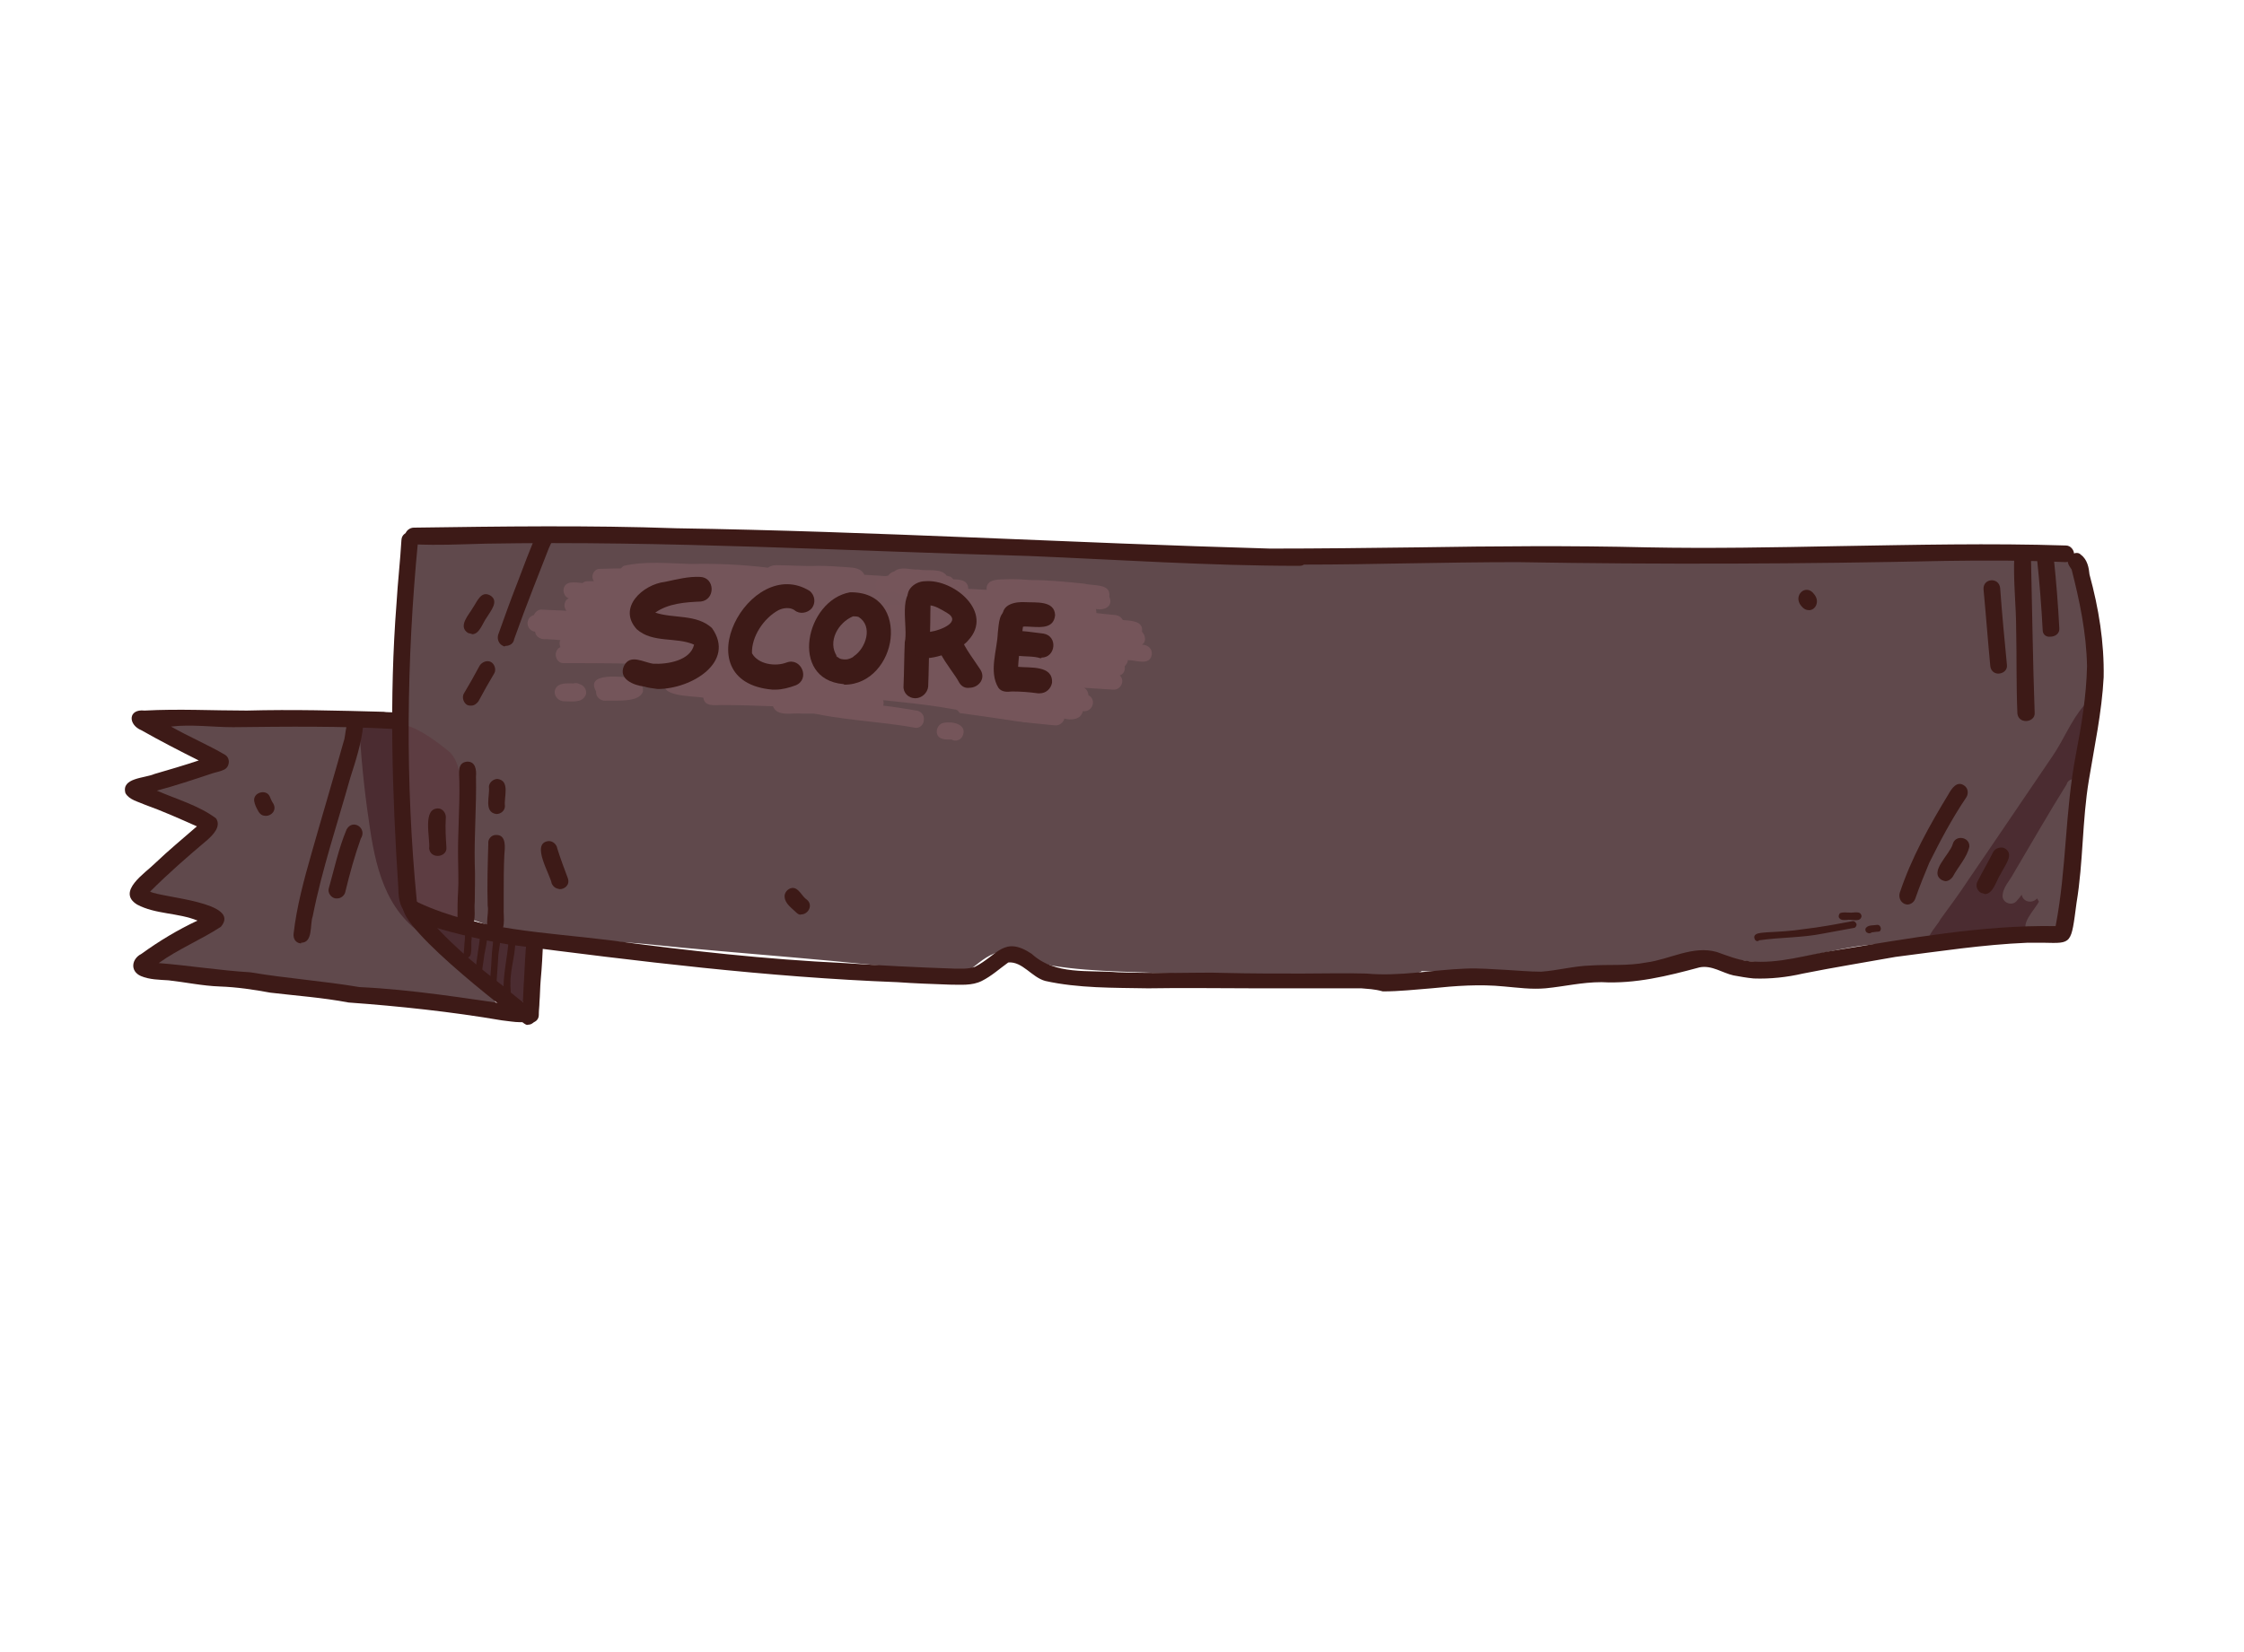 <?xml version="1.0" encoding="UTF-8"?>
<svg id="Layer_1" data-name="Layer 1" xmlns="http://www.w3.org/2000/svg" viewBox="0 0 364.24 268.17">
  <defs>
    <style>
      .cls-1 {
        fill: #4b2c31;
      }

      .cls-2 {
        fill: #75555a;
      }

      .cls-3 {
        fill: #60494c;
      }

      .cls-4 {
        fill: #74555a;
      }

      .cls-5 {
        fill: #3d1a17;
      }

      .cls-6 {
        fill: #5d3d42;
      }
    </style>
  </defs>
  <g id="Capa_de_vector20" data-name="Capa de vector20">
    <g>
      <path class="cls-3" d="m84.96,151.77c.5.1.9.3,1.2.8-1.1-.1-2.2-.2-3.3-.3h0c-.3,0-.6-.1-.9-.1-1.9-.3-3.9-.6-5.8-1.1-1.3-.3-2.5-.7-3.7-1.1-.3-.1-.6-.2-.9-.3-.3-.2-.7-.4-1-.7.1-.1.2-.1.3-.2.5-.3,1.3-.3,1.7.2,3.4-.3,6.7,1.9,10,2.5h.4c.3,0,.6.1.9.1h.5c.2,0,.3,0,.4.1s.1.1.2.1h0Z"/>
      <path class="cls-1" d="m83.36,159.07c.2-1.6.2-3.2.3-4.8-3.3-.2-6.1-2-9.3-2.6,2.5,3.1,5.5,5.4,8.9,7.3l.1.1h0Zm2.8-6.5c.1.2.2.3.2.6-.1,2.6-.1,5.1-.5,7.6,0,.9-.5,2.2-1.6,2-3.6-2-7.1-4.1-10-7.1-.6-.6-2.2-2.2-3.2-3.8-.5-.8-.9-1.6-.8-2.2,0-.3.1-.6.3-.8.1-.1.2-.1.3-.2.5-.3,1.3-.3,1.7.2,3.4-.3,6.7,1.9,10,2.5h.4c.3,0,.6.1.9.1h.5c.2,0,.3,0,.4.1h.1c.6.4,1,.6,1.3,1h0Z"/>
      <path class="cls-1" d="m82.66,160.07c-3.2-2.9-6.6-5.6-10.2-8-1.3-.9-.1-2.9,1.3-2.4,1.2.5,2.4,1.3,3.5,2,1.3-.5,2.7.4,3.7,1.3h.1c1.6-2.5,3.6,1.1,4.2,2.6.4,1.1,1.4,2.9-.2,3.5-.1,1.1-1.6,1.8-2.4,1h0Z"/>
      <path class="cls-3" d="m77.86,160.07c.8,1.1,3,1.8,2.5,3.3-.3.7-1.1,1-1.8.8-.3-.2-.6-.4-.9-.7h-.1c-10.1-1.3-20.2-2.8-30.2-4.3-7.6-1.4-15.4-1.6-23-1.6-1.6-.8-.8-2.8.9-2.6h.3c.3-.7,1.3-1.3,2-1.7,1.7-1.2,3.6-2.2,5.5-3,.7-.4,1.7-.8,2-1.7-2.5-1.4-5.5-1.6-8.3-2-1.1-.4-2.7-.2-3.5-1.2-.8-1.5,1.1-2.5,2.1-3.4,3.2-2.6,6.3-5.3,9.2-8.2-2.1-.4-3.8-1.5-5.7-2.1-1.3-.4-2.5-1.1-3.7-1.8-1.9-.7-2.3-2.7-.2-3.4,3.1-1.3,6.5-1.8,9.6-3.1-1.5-.6-2.8-1.6-4.3-2.1-.8-.3-1-1.1-.7-1.8-.4-.1-.8-.1-1.3-.2-2.4-.1-1.6-3.4.7-2.6,9.7,1.2,19.7-.1,29.4.7.5,0,.9.1,1.4.1.4,0,.8.1,1.2.1.3,0,.6.1.9.1.7-.4,1.8-.2,2,.8.2.3.2.7.1,1,0,.3.1.6.1.9h0c0,1.8.1,3.6.2,5.4.1.7.1,1.4.2,2.2.1.9.2,1.8.3,2.6.3,3.2.4,6.3,1.1,9.5,0,.5.2,1.1.4,1.8.1.2.1.4.2.6.2.9.4,1.8.3,2.5v.2q0,.1-.1.2t-.1.2l-.1.1h0c-.1.1-.1.2-.2.3h0l.2.3c.1.1.1.2.2.2.1.1.1.2.2.3.2.3.5.6.7.9.1.1.2.2.2.2.1.1.2.2.4.3.1.1.2.2.3.3-.5.2-1,.2-1.5-.2.1.4.2.9.2,1.3.8,1.1,1.7,2.2,2.7,3.2,2.5,2.4,5.5,4.7,8,7.3h0Z"/>
      <path class="cls-3" d="m338.26,115.87h.1c-.1.8-.2,1.7-.4,2.6-.1.5-.2,1-.2,1.5h0c-.4,2.8-.8,5.6-1.1,8.4-.4,2.5-.5,4.8-.8,7.2h0c-.1,1.3-.2,2.6-.4,3.9-.2,1.3-.4,2.5-.6,3.7-.3,2.1-.7,4.2-.8,6.3.1.6.2,1.2-.1,1.6-.1.2-.3.3-.5.4-.5.2-1,.2-1.4-.1h0l-.2-.2c-.1,0-.2,0-.3.1-.3.1-.6.1-1,.2h0c-4.4.9-8.9,1-13.4,1.2h0c-.7,0-1.4,0-2,.1-.5,0-.9,0-1.4.1h-.8c0-.1-.1-.1-.1-.2s-.1-.1-.1-.2v-.1h0c-.2-.8.4-1.5,1.1-2.2l.1-.1.1-.1c.3-.3.7-.6,1-.9l.2-.2c.1-.1.2-.2.2-.3,3.7-4.9,7.2-10.2,10.6-15.4,2.6-4.4,5.3-8.7,8.4-12.8.6-.7,1.3-2.2,2.2-3.2.1-.1.2-.2.3-.3.3-.7.7-1,1.3-1h0Z"/>
      <path class="cls-1" d="m70.96,150.17c.6.6.5,1.2.2,1.7-.3.4-.7.6-1.2.6-.3,0-.6-.1-.8-.4-6.7-4.1-8.3-11.6-9.3-18.9-.8-5.3-1.3-10.8-1.6-16.1v-.7c.4-1.2,2.2-1,2.6.1,0,.1.1.2.1.3h0v.1h0c0,.2,0,.3.1.5.6,5.5.8,11,1.8,16.4.8,4.1,1.2,8.1,3.5,11.6.1.1.1.2.2.2h0l.2.3c.1.1.1.2.2.2.1.1.1.2.2.3.2.3.5.6.7.9.1.1.2.2.2.2.1.1.2.2.4.3.1.1.2.2.3.3.6.5,1.2,1,1.8,1.5-.1.3.1.5.4.6h0Z"/>
      <path class="cls-1" d="m66.36,142.27c.2.9.4,1.8.3,2.5v.2q0,.1-.1.2t-.1.2l-.1.1h0c-.1.1-.1.2-.2.3-.2.2-.6.4-1.1.4-3.5-1.4-3.5-10-4.2-13.4-.7-4.2-1.5-8.5-1.5-12.8v-2c0-.2.1-.4.2-.6.2-.4.7-.7,1.1-.7.3,0,.6,0,.8.2.8-1.4,3-.5,2.5,1.1,0,.8-.1,1.6-.1,2.4h0c0,1.8.1,3.6.2,5.4.1.7.1,1.4.2,2.2.1.9.2,1.8.3,2.6.3,3.2.4,6.3,1.1,9.5,0,.5.2,1.1.4,1.8.2.1.2.3.3.4h0Z"/>
      <path class="cls-1" d="m339.16,116.27c.7.8.6,2.3-.6,2.5-.1.1-.2.2-.2.3-.2.3-.4.6-.6.8h0c-.8,1.2-1.7,2.4-2.6,3.6-.6.8-1.2,1.6-1.7,2.5-.7,1-1.4,2-2,3-1.5,2.7-3.2,5.4-4.9,7.9-2.2,3.8-4.8,7.3-7.4,10.8-1,1.7-2.3,3.1-3.7,4.5-.1.2-.2.3-.4.5-.2.2-.5.4-.8.6-.4.2-.9.1-1.3-.3q-.1-.1-.1-.2c0-.1-.1-.1-.1-.2s-.1-.1-.1-.2v-.1h0c-.2-.8.4-1.5,1.1-2.2l.1-.1.1-.1c.3-.3.7-.6,1-.9l.2-.2c.1-.1.2-.2.2-.3,3.7-4.9,7.2-10.2,10.6-15.4,2.6-4.4,5.3-8.7,8.4-12.8.6-.7,1.3-2.2,2.2-3.2.1-.1.2-.2.3-.3.5-.5.9-.8,1.4-.8h.1c.3-.1.5,0,.8.3h0Z"/>
      <path class="cls-1" d="m314.76,153.37c-1.1-.1-1.6-1.5-.9-2.2.7-.8,1.8-.8,2.8-1.1-.2-.8.3-1.3.8-1.8,3.1-3.8,5.8-7.9,8.7-11.9,2.4-4.3,5-8.5,7.3-12.9.7-1.4,1.3-2.6,1.9-3.9.3-.6.6-1.3,1.3-1.5,3.9-.5.7,8.6.4,10.7-.2,1.6-.4,3.2-.7,4.8-.3,2.5-1.2,4.9-1.3,7.5-.1,2.7,0,5.4.1,8.2.1,1.6-1.1,2.3-2.6,2.2-2,.1-3.9.1-5.9.1-4-.2-8.1.6-11.9,1.8h0Zm19.8-26.1h0c.1-.2.1-.3.1-.5-.1.1-.2.3-.2.4.1,0,.1.1.1.1Z"/>
      <path class="cls-1" d="m333.86,134.67c-.7-.1-1.3-.8-1.2-1.5.1-.8.3-1.6.4-2.4-.4-.3-.6-.9-.4-1.4.2-1.1.6-2.2.9-3.3-.7-2.3,2.1-3.7,3-1.1.5,1.9-.6,4.2-.8,6.1-.4,1.2,0,3.7-1.9,3.6h0Z"/>
      <path class="cls-3" d="m339.16,100.87c.4,5-.1,10-.8,15h-.1c-.5,0-1,.3-1.4.8-.1.1-.2.2-.3.3-.9,1.1-1.6,2.6-2.2,3.2-3.1,4.1-5.8,8.5-8.4,12.8-3.3,5.2-6.8,10.4-10.6,15.4-.1.1-.1.2-.2.3l-.2.2c-.3.3-.6.6-1,.9l-.1.1-.1.1c-.7.7-1.2,1.4-1.1,2.2h0v.1c0,.1.1.1.1.2s.1.1.1.2c-2.6.1-5.1.2-7.6.6-6,.3-11.5,2.2-17.3,3-3.8.2-7.4-.8-11.1-1.3-3.5-.2-6.7,1.6-10.1,1.9-5.8.9-11.6,1.3-17.4,1-6.2.2-12.4,0-18.6-.2-.1.1-.2.2-.3.2-5,1.6-10.5,2.1-15.8,2.1-7.3-.5-14.6-1-21.9-1.7-7.3-.6-14.8-.3-22.1-1.5-1.6-.4-3.2-.9-4.7-1.6-1.2-.6-2.5-1.3-3.8-.6-2,.5-3.4,1.9-5,3.1-1.1.7-2.5.5-3.7.4-16.2-2.2-32.5-3.1-48.7-4.8-6.1-.6-12.4-.5-18.7-1-.3-.4-.7-.6-1.2-.8h-.1c-.1,0-.3-.1-.4-.1h-.5c-.3,0-.6-.1-.9-.1h-.4c-3.3-.7-6.6-2.8-10-2.5-.4-.5-1.2-.5-1.7-.2-.1.1-.2.1-.3.2-.5-.4-.9-.7-1.4-1.1-.2.2-.5.3-.7.4-.1-.1-.2-.2-.3-.3-.1-.1-.2-.2-.4-.3-.1-.1-.2-.2-.2-.2-.3-.3-.5-.6-.7-.9-.1-.1-.1-.2-.2-.3-.1-.1-.1-.2-.2-.2l-.2-.3h0c.1-.1.2-.2.2-.3h0c0-.1.1-.1.1-.1q0-.1.1-.2t.1-.2v-.2c.1-.7-.1-1.6-.3-2.5-.1-.2-.1-.4-.2-.6-.2-.7-.4-1.3-.4-1.8-.6-3.1-.8-6.3-1.1-9.5-.1-.9-.2-1.8-.3-2.6-.1-.7-.2-1.4-.2-2.2-.2-1.8-.2-3.6-.2-5.4.6,5.3,1,10.5,1.5,15.7v-1.6c-.6-7.3-.5-14.5-.3-21.7-.2-3.6-.5-7.5.1-11,.4-1.4-.4-3.7,1.3-4.3,0-2.7.2-5.4.5-7.9.1-.9.1-2.2,1.2-2.4h.5c.1,0,.1-.1.2-.1,3.8-.6,7.7-.2,11.4-.1,5.8-.1,11.7.3,17.5.4,16.5.9,33.1,2,49.6,1.7,3.3-.1,6.6-.2,9.9-.3,10.8.1,21.5.5,32.3.8,4.8.1,9.7.3,14.5.8.4,0,.7.2.9.4,1.6,0,3.2-.2,4.9-.2,4.4-.1,8.8.7,13.1.7,11.3.4,22.6-.2,33.8-.7,6,0,11.9.6,17.9.7,16.4-.1,32.7-2.3,49.1-1.8,3.7.4,7.5.5,11,1.5.2-.2.6-.2,1-.2,2.7,1.6,2.9,7.9,3.2,10.5h0Z"/>
      <path class="cls-6" d="m72.86,149.87c-1.2-.1-2.2-1-3.1-1.6-3.6-1.3-3.7-4.7-4.2-8-.8-4.2-.8-8.4-.9-12.7.3-2.3-.8-5.1.6-7.1-.3-.1-.5-.2-.8-.3.1.1.2.1.3.1-.7-.2-1.2-.9-1-1.6,1-3.2,7.9,2.3,9.3,3.5,1.5,1.6,1.6,3.9,1.9,5.9.7,5.5.1,11-.1,16.5-.1,2,1,5.5-2,5.3h0Z"/>
      <path class="cls-6" d="m127.56,113.57c0-.2,0-.3.1-.5-2-.1-4-.2-6-.2-1.2,0-3.1.2-3.1-1.4-4.5,0-9.1-.1-13.6,0-1.1.1-2.8.2-2.8-1.3-1.3-.2-3.8.3-3.8-1.6,0-.6.5-1.3,1.2-1.3,7.6-.2,15.2-.4,22.7-.1v-.2c-9-.8-18.2-.5-27.2-.5-1.7-.3-6.6,1.1-6.6-1.5-1.2.1-2.9,0-2.6-1.7.4-1.8,2.6-1.6,4-1.7-.3-.2-.5-.6-.5-1-.8.1-1.6-.4-1.7-1.2-.1-1.2,1.2-1.6,2.1-1.8-1.3,0-3.5.1-3-1.9-.5,0-.9-.1-1.4-.1-1.3-.2-1.6-2.1-.3-2.6,1.1-.4,2.3-.1,3.5-.2,3.7-.1,7.4-.5,11.2-.6,1.2-1.1,3.1-.6,4.6-.7,3.6.1,7.2.2,10.7.5.2-.3.5-.4.9-.5,1.7-.1,3.3-.1,5-.1,5.5-.1,11,.1,16.5,0,2.3,0,4.7.1,7,.1,1.1-.2,2.7-.1,2.8,1.3.2.1.4.3.5.5,3.3.2,6.7.3,10,.7.8.1,1.4,1,1.1,1.8,1.2.1,3.1,0,3.1,1.6,0,.7-.6,1.4-1.4,1.3-1.5-.1-3-.2-4.6-.2v.4c1.4.5,1.8,2.9.1,3.1-3,.5-6.1.6-9.1.9,0,.1-.1.1-.1.2.7,0,1.5.2,2,.7.9,0,1.7.9,1.4,1.8,1.3.1,2.5.2,3.8.3.4,0,.8.2,1,.5,1.1.1,2.8.3,2.6,1.8-.1.7-.7,1.2-1.4,1.2-4.2,0-8.4-.2-12.6-.3,0,.9-.8,1.4-1.6,1.4.5.1,1,.1,1.5.2,1.1.1,1.5,1.6.8,2.3.2,2.2-2.8,1.6-4.2,1.8h.2c-3.9.2-7.7.3-11.6.3-.6-.1-1.2-.7-1.2-1.5h0Z"/>
      <path class="cls-3" d="m312.36,153.07c-2.3-1,.1-3.1,1.1-4.1,1.1-1.2,2.1-2.4,3.1-3.7,3.3-4.5,6.3-9.1,8.9-14.1,3.7-6,8.3-11.3,11.5-17.5.3-.6,1-.9,1.6-.7,1.1.4,1.2,1.7.4,2.5-2.7,5.2-6.4,9.7-9.7,14.6-4.2,6.9-7.9,14.1-13.4,20.1-.7.8-1.4,1.4-2.1,2.3-.2.5-.8.8-1.4.6h0Z"/>
      <path class="cls-1" d="m313.76,153.87c-2-1.2.5-3.2,1.2-4.6,1.6-2.2,3.1-4.2,4.6-6.5,4.6-6.7,9.1-13.4,13.6-20,1.8-2.6,3-5.8,5.1-8.2.6-.4,1.4-.3,1.9.3.8,1.3-.8,2.3-1.2,3.4-1.3,2.1-2.3,4.2-3.7,6.2-5.5,7.9-10.8,16.1-16.4,24l.1-.1c-1.1,1.4-1.9,2.8-2.9,4.2-.6,1-1.3,1.8-2.3,1.3h0Z"/>
      <path class="cls-3" d="m329.36,151.57c-1.8-1.3.9-3.8,1.6-5.2-.1-.1-.2-.3-.3-.5-.8.9-2.3.6-2.5-.6-.3.4-.6.8-.9,1.1-.7.7-2,.3-2.2-.7-.1-1.5,1.2-2.7,1.8-3.9,2.9-4.9,5.7-9.8,8.7-14.6,0,.1-.1.1-.1.1.4-1.1,2.1-1,2.5.1.2.5,0,1.1-.3,1.5-.6,1-1.2,2-1.8,2.9,3.3.2.4,4.1-.3,5.6,1.4.1,1.5,1.8.8,2.7,1.5,1.2-.1,3.2-.8,4.5.6.9-.2,2.1-.4,2.9.3,1-.3,2.1-.6,3-.3.8-1.1,1.2-1.9.8-.3.1-.5,0-.8-.1-.2-.1-.3-.2-.4-.3-.6.9-1.5,1.2-2.1.7h0Z"/>
      <path class="cls-3" d="m154.06,100.47c-1.6-.1-3.3-.3-4.9-.3-13.2-.5-26.6-1.5-39.8-1.7-5.1-.2-10.2,0-15.2-.1-.7,0-1.2-.7-1.2-1.3.2-2.2,3.4-1.2,4.9-1.6.1-.6.7-1.1,1.3-1.1,4.5,0,9-.2,13.5-.1,1.3-.4,2.7-.3,4.1-.4-5.2-.9-10.5-1.9-15.7-3-1.9-.5-5.9-.6-5.5-3.4.8-1.5,2.9-.8,4.3-.9,2.7.2,5.3.3,8,.6,7.4.7,14.9,1.4,22.1,3,1.8.2,1.5,2.8-.3,2.7-5.7-1.2-11.6-1.9-17.4-2.5,9.2,1.6,18.3,3.9,27.8,3.8,5.3.3,10.6.7,15.9,1.1,1.4.4,4.9-.1,4.9,1.9,1,.1,2.3.2,2.3,1.4,0,.7-.6,1.4-1.3,1.4-1.6,0-3.2-.1-4.7-.2-1.1.6-2.2.7-3.1.7h0Z"/>
      <path class="cls-3" d="m151.56,119.47c-12.1-1.2-24.3-2.2-36.5-2.8-1.9-.1-3.8-.3-5.6-.3-1.2,0-2.9,0-3.4-1.4-1.2,0-2.9-.6-2.3-2.1-3.9.1-7.8.5-11.7.5-.5,0-.9-.2-1.2-.6-.3-.5-.3-1.1,0-1.5.9-1.2,2.7-.6,4-.9-.7-.9,0-2.1,1-2.4-.4,0-.8-.1-1.3-.1-.3,0-.6-.2-.8-.4-3.5.1-7.1.3-10.6.5-.9.1-1.6-.9-1.3-1.7-.1-.2-.2-.3-.2-.6v-.1c-.1-.1-.2-.1-.3-.2-.4,0-.8-.1-1.2-.1-1.1-.1-1.6-1.5-.8-2.3-.9.1-2.1-.2-2.1-1.3.1-2.2,3.4-1.2,4.9-1.5.2-.2.5-.3.8-.3.5,0,1.1-.1,1.6-.1-.2-.2-.3-.4-.4-.6-.1-.3-.1-.7.1-1-.2-.1-.5-.2-.7-.3-.4-.2-.6-.5-.7-.8-1.4-.6-.9-2.3.3-2.7-.3-.3-.4-.9-.2-1.3,0-1.3,1.3-1.4,2.4-1.4,3.9-.1,7.8-.5,11.8-.7,5-.2,10,0,14.9-.5,12.6-.8,25.1.4,37.7.9,1.9.3,3.8.2,5.6.3,1.3,0,3.8-.1,3.4,1.9,3.6.2,7.1.5,10.6,1.1.6.1,1.2.6,1.2,1.2,1.5.3,1.3,2.7-.2,2.7-4.1-.1-8.2-.7-12.4-1,.1.3.1.7-.1,1-.2.4-.6.7-1,.9,1.8.4,3.7.5,5.5.8.4.1.8.3,1,.6,1.9.4,3.7,1,5.5,1.5.9.2,2.1.5,2.6,1.4,1.2,3.1-2.3,2.4-4.2,2.4-.7,0-1.4-.1-2.1-.1h.1c.5,1.8-1.5,2.3-2.8,1.9v.3c0,.3-.2.6-.4.8.4.9-.4,2-1.4,1.9-1.9-.2-3.7-.4-5.6-.5,2.4.3,4.7.7,7.1,1.1,1.2.4,3.5.3,3.4,2-.1,1.3-1.6,1.3-2.6,1.2.9.2,2.3.3,2.3,1.6,0,.7-.5,1.3-1.1,1.4-3.2.3-6.4-.7-9.5-.9,1.3.4,1.1,2.5-.2,2.6-1,.1-1.9.1-2.9,0h0Z"/>
      <path class="cls-4" d="m140.66,109.77c-4.6-.3-9.2-.7-13.7-1-.2.3-.5.4-.8.5-2.4.1-4.9-.2-7.3-.3-2.9-.2-5.6-.3-8.3-.4-.8-.1-1.8.2-2.3-.6-5.7-.3-11.1-.3-16.7-.3-1.4.1-1.9-2-.6-2.6-.6-1.6,1-2,2.3-1.9-.7-.8,0-2.2,1-2.2h2.5c-.2-.3-.3-.6-.3-.9.1-.5.4-1,.9-1.1-1,.1-2.2-.1-2.3-1.3,0-.7.6-1.4,1.3-1.4,2.8,0,5.6-.1,8.3-.1q.1-.1.2-.1c-2-.3-4-.5-5.9-.8-1.1-.2-2.7-.2-2.8-1.6,0-.6.4-1.2,1-1.3,7.4-.3,14.8.3,22.2.3,10.4.3,20.8.3,31.2,1.5,1.8.4,7.6,0,5.9,3.1,1.6.4,5.9.2,6.1,2.3,0,.6-.4,1.2-1,1.3-4.2.9-8.7,0-13,.1v.4c.4.1.8.4,1,.8,2.3.2,4.6.4,6.9.7.7.1,1.3.7,1.2,1.5-.1.7-.8,1.3-1.5,1.2-2.2-.3-4.4-.6-6.6-.7,0,.6-.5,1.2-1.1,1.3-.9.1-1.8,0-2.7,0,.4,1-.6,1.9-1.6,1.8.7,2.1-2.1,2.1-3.5,1.8h0Z"/>
      <path class="cls-4" d="m110.16,98.17c-2.4-.4-4.9-.8-7.4-.6-.6,0-1.3,0-1.7-.5-1.9-.6-1.1-3,.8-2.7,1.1-.9,2.8-.5,4.1-.9,1.7-.4,6-.7,5,2.2,1.3.6.7,2.8-.8,2.5h0Z"/>
      <path class="cls-4" d="m107.56,95.77c-1.3-.4-2.9-.3-3.9-1.3-.8-.1-1.6,0-2.3-.3-.9-.5-1-1.8-.1-2.3,3.5-.8,7.3-.4,10.9-.3,4.2-.1,8.3.1,12.5.6.4-.3.9-.4,1.3-.4,2.3,0,4.6.2,6.8.1,1.5,0,3,.1,4.4.2,1,.1,2.3,0,3,1,.8,1.2-.8,2.7-1.9,1.9-1.9.3-3.9-.2-5.8-.2-1.2,1.2-3.2.4-4.7.4-5-.4-9.9-1.2-14.9-.9-.6,1.4-2.5.7-3.7.9-.4.5-1,.8-1.6.6h0Z"/>
      <path class="cls-4" d="m99.46,104.97c-3.6-.5-7.2-1-10.8-1.2-.8.1-1.7-.3-1.8-1.2-1.5-.2-1.7-2.3-.2-2.7.2-.5.7-.9,1.2-.9,1.4.1,2.7.1,4.1.2h0c-.3-.3-.4-.8-.3-1.2.1-.4.3-.7.7-.8h0c-.6-.2-.9-.8-.9-1.4.2-1.6,2-1.2,3.1-1.1.2-.2.5-.3.8-.3.7,0,1.5,0,2.2-.1,1.3-1.1,3.3-1.2,4.9-1.6,1.4-.4,3.6.4,3.3,2.2-.2,1.1-1.8,1.4-2.4.4-.2,0-.3.1-.5.1-.1.4-.4.8-.8,1,0,.2-.1.3-.2.4.9.2,1.9,1.1,1.5,2.1.3.2.6.4.7.8.2.5,0,1-.4,1.4.7.8,0,2.1-1.1,2.2-.6,0-1.2,0-1.8-.1.5.8-.3,2-1.3,1.8Z"/>
      <path class="cls-4" d="m98.16,113.77c-.7,0-1.4-.6-1.4-1.3v-.2c-1.9-3.3,4.6-2.3,6.2-2.2.9.2,1.5,1.3,1.4,2.2-.6,1.9-4.5,1.4-6.2,1.5h0Z"/>
      <path class="cls-4" d="m91.76,113.87c-1.5.1-2.4-1.7-1.1-2.6.7-.4,1.6-.3,2.4-.3.3-.1.7-.1,1,.1.8.2,1.3,1.1,1,1.8-.6,1.3-2.2,1-3.3,1h0Z"/>
      <path class="cls-2" d="m171.16,117.77c-11.2-1.2-22.5-1.8-33.7-1.9h-7.3c-1.5-.2-4,.6-4.7-1.2-2.8-.1-5.6-.2-8.4-.2-1.1,0-2.7.3-2.9-1.2-1.7-.3-8.2-.1-5.7-3.1-1.4-.3-1.2-2.7.3-2.7,3.3,0,6.5-.1,9.8,0,6.3.2,12.7.5,19,0,.2-.3.6-.5,1.1-.6,1.1-.1,2.3-.1,3.4-.2-1,.1-2.2-.2-2.2-1.3.1-1.9,2.3-1.3,3.6-1.3.2-.5.7-1,1.2-.9h2.3c-.1-.3,0-.6.2-.9h-.3c-.7,0-1.2-.6-1.2-1.3-1,0-2.5,0-2.6-1.3,0-.7.6-1.4,1.3-1.4,8.7,0,17.3.1,26,0,.5-.3,1.1-.2,1.7-.2.9,0,2.1,0,2.4,1.1,2.2.2,4.4.5,6.7.7.5.1.9.4,1.1.8,1.2.1,3.4.1,3.1,1.9.3.3.5.7.5,1.2,0,.4-.2.7-.5.9.9,0,1.7.6,1.6,1.6-.3,1.9-2.6.9-3.9.9v.2c-.1.3-.3.6-.5.8v.1c.1.6-.2,1.2-.8,1.4.9.8.2,2.4-1.1,2.3-1.6-.1-3.1-.2-4.7-.3.4.2.7.7.7,1.2,1.4.7.7,2.8-.9,2.6-.3,1.4-1.9,1.5-3,1.2-.1.6-.8,1.2-1.6,1.1h0Z"/>
      <path class="cls-2" d="m177.36,102.27c-6.9-.7-13.7-1.7-20.7-2-1,0-1.9-.2-2.9-.2-.7,0-1.3-.1-1.8-.6-.7-.9,0-2.3,1.1-2.2-.3-1.2.9-1.9,2-1.7,1.7,0,3.5.1,5.1.2-.2-1.6,1.6-1.7,2.7-1.7,1.5-.1,3,0,4.3.1,3,0,5.9.3,8.9.6,1.4.4,4.3-.1,4,2.1.7,1.6-.8,2.3-2.2,2,.1.2.1.4.1.6s0,.3-.1.4c1.5.5.9,2.6-.5,2.4h0Z"/>
      <path class="cls-2" d="m154.76,96.67c-2.8-.1-5.6-.1-8.3-.2-.2,0-.5-.1-.7-.2h-.2c-.2,0-.4-.1-.6-.2-.5.1-.7.1-1.1.2-.7.2-1.5-.2-1.7-.9-.3-1.3.9-1.8,2-1.9.2-.3.6-.6,1-.7,1.1-.9,2.7-.2,3.9-.3,1.4.3,3.7-.3,4.6,1,.3.1.6.1.8.3.1.1.2.2.3.3,1,0,2.3.1,2.4,1.4.1,1.2-1.4,1.3-2.4,1.2h0Z"/>
      <path class="cls-3" d="m172.46,121.17c-8.4-1.7-16.8-2.7-25.3-3.8-2.1-.2-4.2-.5-6.2-.7-.7-.1-1.4-.1-1.8-.6-1-.1-2-.1-3-.5-1.6-.6-.8-3.1.9-2.6,5.9.8,11.9,1.1,17.8,2.2.4,0,.7.2.9.6,5.8.8,11.6,1.6,17.3,2.8,1.7.3,1.1,2.9-.6,2.6h0Z"/>
      <path class="cls-2" d="m148.56,118.17c-5.9-1.1-12.2-1.2-18-2.7-.6-.4-.7-1.3-.3-1.9.5-.8,1.5-.5,2.3-.6.6-1.4,2.6-.9,3.8-1.1,1.2.2,3.1-.4,3.9.8,1.3.1,3.6.1,3.1,1.9,1.8.2,3.6.5,5.4.8.7.1,1.3.7,1.2,1.5,0,.8-.7,1.4-1.4,1.3h0Z"/>
      <path class="cls-2" d="m154.46,120.07c-.9,0-2.2.1-2.4-1.1-.1-.7.4-1.5,1.1-1.6,1.4-.3,3.9.2,3.1,2.1-.3.7-1.2,1-1.8.6Z"/>
      <path class="cls-5" d="m210.76,91.87c-14.6,0-29.2-1-43.8-1.6-29.3-.8-58.8-2.5-88.1-2-3.9.1-7.9.3-11.8.1-.7,0-1.3-.7-1.3-1.4s.7-1.3,1.4-1.3c14.2-.2,28.4-.4,42.6.1,32.2.5,64.3,2.4,96.4,3.3,8,0,16-.1,24.1-.2,12.4-.2,24.7-.3,37.1,0,10.3.2,20.7,0,31-.2,12.3-.2,24.7-.5,37-.1.7,0,1.3.7,1.3,1.4s-.7,1.3-1.4,1.3c-6.5-.3-13-.3-19.5-.2-23.1.5-46.3.6-69.4.2-6,0-12,.1-18,.2-5.6.1-11.1.2-16.7.2-.3.2-.6.2-.9.2h0Z"/>
      <path class="cls-5" d="m220.96,160.47h-17.1c-5.8,0-11.7-.1-17.5,0-5.6-.1-11.3,0-16.7-1.2-2.2-.6-3.7-3.2-6-3-1.4,1-2.7,2.2-4.3,3s-3.4.6-5.2.6c-2.8-.1-5.7-.2-8.5-.4-21.1-.8-42.1-3.4-63-6.1-4.2-.7-8.4-1.7-12.5-2.9-3.6-1.2-5.5-2.1-5.5-6.2-1-15.4-1.5-30.9-.3-46.3.2-3.4.6-6.9.8-10.3.1-1.7,2.7-1.7,2.7.1-1.9,19.5-2.1,39.2-.2,58.6.1.1.3.2.3.2,9.7,4.5,20.7,4.8,31.1,6.1,12.7,1.7,25.2,3.1,38,3.7,5.9.4,11.9.7,17.8.9,1.1,0,2.3.1,3.4-.3,3.7-1.9,4.7-5.1,9.2-2.1,3.8,3.5,9.2,2.6,14,3,3.1.1,6.3.1,9.4.1,2.6,0,5.3-.1,7.9,0,4.2.1,8.4.1,12.6.1,3.5,0,6.9-.1,10.4,0,5.4.5,10.7-.6,16.1-.8,2.2-.1,4.3.1,6.5.2,1.9.1,3.9.3,5.8.3,2.7-.2,5.2-.9,7.9-1,3.1-.2,6.1.1,9.2-.5,3.8-.5,7.5-2.8,11.4-1.7,1.7.6,3.4,1.3,5.3,1.5,4.8.5,9.4-1.1,14.1-1.8,11.8-1.9,23.7-4.1,35.6-3.9,1.8-9.3,1.5-18.6,3.3-27.9.9-4.7,1.7-9.5,1.8-14.3-.1-5.4-1.2-10.6-2.5-15.7-.5-.7-1-1.5-.3-2.2.5-.5,1.4-.7,1.8-.2,1.1.8,1.3,2.2,1.4,3.2,1.5,5.5,2.4,11,2.3,16.7-.3,5.7-1.5,11.2-2.4,16.7-1.1,6.6-.9,13.3-2,19.9-.9,6.8-.7,6.6-5.3,6.5h-2.7c-7.2.3-14.3,1.4-21.4,2.3-5,.9-10,1.7-15,2.7-2.6.6-5.3.9-8,.8-1.1-.1-2.2-.3-3.3-.5-1.8-.4-3.5-1.7-5.5-1.3-5.2,1.4-10.4,2.7-15.9,2.4-3.2,0-6,.7-9.1,1-2.3.2-4.4-.1-6.7-.3-4-.4-7.9-.1-11.8.3-2.6.2-5.2.5-7.9.5-1.4-.4-2.5-.4-3.5-.5h0Z"/>
      <path class="cls-5" d="m85.06,166.17c-2.4-1.7-23-17.5-19.2-19.7,1.2-.8,2,.4,2.6,1.3,3.8,4.8,8.5,8.7,13.3,12.4,1.5,1.3,3.1,2.6,4.7,3.7,1.2.8.4,2.5-.7,2.5-.2.1-.4,0-.7-.2h0Z"/>
      <path class="cls-5" d="m86.06,166.07c-.8-.1-1.3-.7-1.3-1.4s.1-1.3.1-2c.1-1.2.1-2.4.2-3.6.1-2.1.2-4.2.4-6.3,0-.7.7-1.3,1.4-1.3s1.3.7,1.3,1.4c-.1,2.1-.2,4.2-.4,6.3-.1,1.2-.1,2.4-.2,3.6,0,.6-.1,1.2-.1,1.8v.2c0,.8-.6,1.3-1.4,1.3h0Z"/>
      <path class="cls-5" d="m81.46,165.67c-8.2-1.4-16.6-2.3-24.9-2.9-4.2-.8-8.5-1.1-12.7-1.6-2.7-.5-5.4-.9-8.2-1s-5.6-.7-8.3-1c-1.5-.1-3.1-.1-4.5-.7-1.8-.8-1.5-2.8.1-3.6,2.9-2.1,5.9-3.9,9.1-5.4-3.2-1.3-6.8-1-9.8-2.6-3.4-2.1,1.3-5.1,2.9-6.7,2.2-2.1,4.5-4,6.8-6-2.7-1.2-5.6-2.5-8.4-3.5-1.1-.5-2.6-.8-3.2-1.9-.7-2.5,3.1-2.4,4.7-3.1,2.4-.7,4.8-1.4,7.2-2.2-3.2-1.6-6.3-3.2-9.3-4.9-2.2-.9-2.2-3.5.5-3.2,5.6-.3,11,0,16.6,0,7.4-.2,14.8,0,22.2.2,1.1.2,2.7-.2,3.4.9.6,1-.5,2.3-1.6,1.9-8.7-.5-17.5-.4-26.2-.3-3.3,0-6.8-.5-10.1-.1,3,1.7,5.9,2.9,8.8,4.6.9.6.7,2-.2,2.4-.6.3-1.3.4-1.9.6-3,1-6,2-9,2.8,3.2,1.4,6.8,2.4,9.6,4.5.9,1.3-.5,2.7-1.4,3.5-3.2,2.7-6.3,5.4-9.3,8.4,2,1,14.9,1.7,11.5,5.7-3.2,2.1-6.9,3.6-10.1,5.9,5,.4,9.9,1.2,14.9,1.5,5.9,1,11.8,1.4,17.7,2.4,8.6.4,17.1,1.8,25.5,3,1,0,2.2.1,2.2,1.4,0,.7-.6,1.3-1.3,1.3h-.3c-1,0-2-.2-3-.3h0Z"/>
      <path class="cls-5" d="m48.76,153.17c-.8-.1-1.2-.8-1.1-1.6.5-4.4,1.7-8.8,2.9-13,1.7-6,3.5-12,5.2-18.1.5-1.3.1-3.8,1.9-3.9.7,0,1.2.6,1.3,1.2-.3,2.9-1.2,5.7-2.1,8.5-2.1,7.5-4.6,14.9-6.1,22.5-.5,1.4.1,4.3-1.9,4.3.1.1,0,.1-.1.1h0Z"/>
      <path class="cls-5" d="m54.46,145.87c-.7-.1-1.3-.9-1.1-1.6.9-3.2,1.6-6.5,2.9-9.6,1-1.8,3.4-.2,2.3,1.5-1,2.8-1.8,5.7-2.5,8.6-.1.6-.7,1.1-1.3,1.1h-.3Z"/>
      <path class="cls-5" d="m41.96,131.77c-.3-.5-.6-1.1-.7-1.7-.2-1.4,1.9-2,2.5-.8.2.4.3.8.6,1.2.6,1.1-.3,2-1.2,2-.5,0-.9-.2-1.2-.7h0Z"/>
      <path class="cls-5" d="m81.66,104.87c-.7-.3-1-1.1-.8-1.8,1-2.8,2-5.6,3.1-8.4,1-2.7,2.1-5.5,3.2-8.2.2-.7,1.1-1.1,1.8-.8,1.5.7.6,2.3.1,3.4-.8,2.1-1.7,4.3-2.5,6.4-1.1,2.8-2.1,5.5-3.1,8.3-.1.7-.7,1.1-1.4,1.1-.1.1-.3.1-.4,0h0Z"/>
      <path class="cls-5" d="m75.86,114.47c-.6-.3-.9-1.2-.6-1.8.9-1.5,1.8-3.1,2.6-4.6.4-.6,1.2-.9,1.8-.6.6.3.9,1.2.6,1.8-.9,1.5-1.8,3.1-2.6,4.6-.3.4-.7.7-1.2.7-.1,0-.4,0-.6-.1Z"/>
      <path class="cls-5" d="m75.96,102.77c-1.7-1.1.2-3,.8-4.1.7-1,1.3-2.8,2.8-2,1.5.9.1,2.5-.5,3.5-.7.9-1.2,2.8-2.4,2.8-.2-.1-.4-.1-.7-.2h0Z"/>
      <path class="cls-5" d="m309.16,146.77c-.7-.3-1-1.1-.8-1.8,1.9-5.7,4.8-10.9,7.9-16,.5-.9,1.4-2.3,2.6-1.4.6.4.7,1.3.3,1.9-2.3,3.4-4.2,7-6,10.6-.8,1.9-1.6,3.9-2.3,5.9-.2.5-.7.9-1.3.9-.1,0-.3-.1-.4-.1h0Z"/>
      <path class="cls-5" d="m315.16,142.87c-2.1-1.3,1.3-4.1,1.8-5.8h0c.4-1.6,2.8-1.2,2.7.4-.4,1.8-1.8,3.2-2.7,4.9-.3.4-.7.7-1.2.7-.1,0-.4-.1-.6-.2h0Z"/>
      <path class="cls-5" d="m321.56,144.97c-.7-.4-.9-1.2-.6-1.8.8-1.6,1.7-3.1,2.5-4.7.3-.7,1.1-1,1.8-.8,1.9.9.1,2.9-.5,4.2-.7,1-1.2,3.3-2.6,3.3-.1-.1-.3-.1-.6-.2Z"/>
      <path class="cls-5" d="m327.46,115.87c-.2-4.6-.1-9.2-.2-13.7v.1h0c0-4-.5-8-.3-12,.3-1.6,2.7-1.4,2.7.2.2,8.4.3,16.8.6,25.2.1.9-.7,1.4-1.4,1.4-.7,0-1.3-.4-1.4-1.2h0Z"/>
      <path class="cls-5" d="m331.56,102.27c-.2-3.8-.5-7.6-.9-11.4-.1-.7.5-1.4,1.2-1.5.8-.1,1.4.5,1.5,1.2.4,3.8.7,7.6.9,11.4.1.9-.7,1.4-1.4,1.4-.7.1-1.3-.3-1.3-1.1h0Z"/>
      <path class="cls-5" d="m323.06,108.17c-.4-4.2-.7-8.3-1.1-12.5-.1-1.8,2.5-2,2.7-.2.3,4.2.7,8.3,1.1,12.5.1.9-.7,1.4-1.4,1.4-.6,0-1.2-.4-1.3-1.2h0Z"/>
      <path class="cls-5" d="m292.36,98.37c-1.4-1.7.8-3.7,2.1-1.9,1,1.2.2,2.6-.8,2.6-.5,0-.9-.2-1.3-.7h0Z"/>
      <path class="cls-5" d="m89.56,143.47c-.3-1.6-3.4-6.5-.6-6.9.7-.1,1.4.5,1.5,1.2.5,1.6,1.1,3.2,1.7,4.8.4,1.1-.5,1.8-1.3,1.8-.6-.1-1-.3-1.3-.9h0Z"/>
      <path class="cls-5" d="m74.26,149.17c0-1.5,0-3,.1-4.5.1-1.7,0-3.4,0-5v.2c-.1-4.4.3-8.8.2-13.1,0-1.2-.4-2.9,1.2-3.1,1.4-.1,1.6,1.3,1.5,2.4.1,4.7-.3,9.5-.2,14.2.1,2.1,0,4.1,0,6.2-.2,1.4.6,4-1.5,4.1-.7,0-1.3-.7-1.3-1.4h0Z"/>
      <path class="cls-5" d="m79.16,147.07h0c-.1-3.3,0-6.7.1-10.1-.1-.7.5-1.4,1.2-1.4,1.8-.1,1.5,2.1,1.4,3.3-.1,2-.1,4.3-.1,6.2v2.4c-.1,1.4.6,4.1-1.5,4.2-2-.5-.8-3.2-1.1-4.6h0Z"/>
      <path class="cls-5" d="m80.56,132.17c-2.1-.3-1-3-1.2-4.4,0-.7.7-1.3,1.4-1.3,2.1.3,1,3,1.2,4.4,0,.7-.6,1.3-1.4,1.3.1,0,0,0,0,0h0Z"/>
      <path class="cls-5" d="m69.66,137.77c.2-1.7-1.2-6.7,1.6-6.5.7.1,1.2.9,1.1,1.6-.1,1.6,0,3.1.1,4.7.1.9-.7,1.4-1.4,1.4s-1.3-.4-1.4-1.2h0Z"/>
      <path class="cls-5" d="m129.26,148.17c-.7-.7-1.8-1.4-1.9-2.5-.1-.7.5-1.4,1.2-1.5,1.1-.1,1.6,1.4,2.4,1.9,1.1.9.2,2.4-.9,2.4-.2.1-.5,0-.8-.3h0Z"/>
      <path class="cls-5" d="m104.56,111.47c-1.7-.2-4.2-1.2-3.3-3.3,1-2.1,3.2-.6,4.8-.4,2.3.1,6-.5,6.6-3.1-2.9-1.3-6.7-.2-9.3-2.5-3.2-3.5,1-7.3,4.6-7.7,1.9-.4,3.8-.9,5.7-.8,2.4.1,2.5,3.7.1,4-2.5.1-5.3.3-7.4,1.8,3,1,6.7.2,9.2,2.5,3.9,5.5-3.3,9.9-8.8,9.9-.8-.1-1.6-.2-2.2-.4h0Z"/>
      <path class="cls-5" d="m125.36,111.97c-14.8-1.3-3.6-22.1,6.1-16,.8.7,1,1.9.3,2.8-.7.8-2,1-2.8.3-.7-.5-1.8-.4-2.6,0-2.4,1.3-4.4,4.3-4.3,7,1,1.8,3.8,2.2,5.6,1.5,2.4-.9,3.9,2.7,1.5,3.7-1.1.4-2.2.7-3.3.7h-.5Z"/>
      <path class="cls-5" d="m136.86,111.07c-8.8-.8-6.1-13.6,1.1-14.9,5.1-.1,7,3.7,6.6,7.5-.4,3.7-3.2,7.5-7.5,7.5-.1-.1-.2-.1-.2-.1h0Zm.5-4c.3,0,1.1-.3,1.2-.5,2-1.3,3.2-4.9.8-6.4h0c-.3-.1-.6-.1-.9-.1-2.4,1-4.2,4.1-2.6,6.5q-.1-.1-.2-.2c.1.2.3.4.3.3.4.4.9.4,1.4.4h0Z"/>
      <path class="cls-5" d="m148.56,113.37c-1.1,0-2-.9-1.9-2,.1-2.4.1-4.8.2-7.1.6-2.4-1.3-8.6,2.2-8.7,1,0,2,.9,2,2-.1,2.3,0,4.6-.2,6.9-.1,2.3-.1,4.7-.2,7-.1,1-1,1.9-2.1,1.9h0Z"/>
      <path class="cls-5" d="m147.76,105.07c-.2-2,1.8-2.3,3.3-2.5s5.2-1.6,2.6-3.1c-.9-.5-1.9-1.2-3-1.2-.9.5-2.2.5-2.9-.4-1.3-1.7.6-3.5,2.4-3.5,4.7-.4,11.2,5.1,7,9.6-.9,1.2-4.5,2.9-7,2.9-1.2,0-2.2-.5-2.4-1.8h0Z"/>
      <path class="cls-5" d="m155.66,110.77c-1.1-2.2-6.3-7.4-1.9-8.8,1-.1,2,.6,2.2,1.6.8,1.9,2.1,3.5,3.2,5.2.9,1.5-.4,2.9-1.8,2.9-.7.1-1.3-.2-1.7-.9h0Z"/>
      <path class="cls-5" d="m168.46,112.57c-1.4-.2-2.8-.3-4.2-.3-.8.1-1.7.1-2.2-.6-1.6-2.6-.2-6.1-.1-8.9.2-1.5.1-3.6,2-3.9,1.1-.2,2.1.7,2.2,1.7-.2,2.6-.8,5.3-.9,7.7,1.9.2,5.7-.3,5.5,2.6-.2,1-1,1.7-2,1.7q-.2,0-.3,0h0Z"/>
      <path class="cls-5" d="m168.86,106.87c-2-.7-6,.4-6.5-2.3-.1-1.1.7-2.1,1.7-2.2,1.8,0,3.6.3,5.3.5,2.4.4,2,3.9-.3,3.9,0,.1-.1.1-.2.1Z"/>
      <path class="cls-5" d="m162.76,100.17c-.2-2.1,2.1-2.5,3.7-2.4,1.7.1,4.7-.3,4.8,2.1-.2,2.1-2.1,2-3.8,1.9-.5,0-1.1-.1-1.5,0-.3.1-.6.1-.9.1-1.1.1-2.1-.4-2.3-1.7h0Z"/>
      <path class="cls-5" d="m284.86,152.57c-.6-1.2,1.3-1.1,2-1.2,2-.1,3.9-.2,5.8-.5,2.7-.3,5.3-.8,8-1.3.3-.1.6.2.7.5,0,.3-.2.6-.5.6-1.6.3-3.2.6-4.9.9-3.4.7-7,.6-10.4,1.1-.2.2-.5.2-.7-.1h0Z"/>
      <path class="cls-5" d="m298.56,149.07c-.2-.2-.1-.6.1-.8.5-.2,1-.1,1.5-.1.7.1,1.9-.4,2,.6-.2,1.1-1.7.4-2.4.6-.4,0-.9.1-1.2-.3h0Z"/>
      <path class="cls-5" d="m303.16,151.47c-.4-.1-.5-.7-.2-.9.4-.4,1.1-.3,1.7-.4.7-.1.9,1.1.2,1.1-.4,0-.7.1-1,.1-.3.2-.5.2-.7.1h0Z"/>
      <path class="cls-5" d="m75.76,155.47c-.3,0-.5-.3-.5-.6.1-.8.1-1.6.2-2.4,0-.7.1-1.4.1-2,0-.2.1-.5.3-.6,1.4-.3.6,1.9.7,2.6-.2.8.3,3.1-.8,3h0Z"/>
      <path class="cls-5" d="m77.56,159.87c-.3,0-.5-.3-.5-.6.1-1.3.2-2.6.4-3.9s.4-2.6.5-3.8c0-.1.1-.3.2-.4,1.8-.9.4,3.5.4,4.3-.2,1.3-.4,2.6-.5,4,.1.2-.2.4-.5.4Z"/>
      <path class="cls-5" d="m79.96,160.57c-.3,0-.5-.3-.5-.6.2-1.8.3-3.6.4-5.4.1-.8.2-1.7.2-2.5-.2-.6.6-1.1,1-.6.4,1.3-.2,2.8-.2,4.2-.1,1.4-.2,2.9-.3,4.4,0,.3-.3.6-.6.5Z"/>
      <path class="cls-5" d="m81.76,161.47c-.2-3,.6-5.9.8-8.8-.1-.9.3-1.5,1-.9.4,2.6-.8,5.4-.7,8-.1.7.4,2.1-.6,2.2-.2.1-.5-.2-.5-.5h0Z"/>
    </g>
  </g>
</svg>